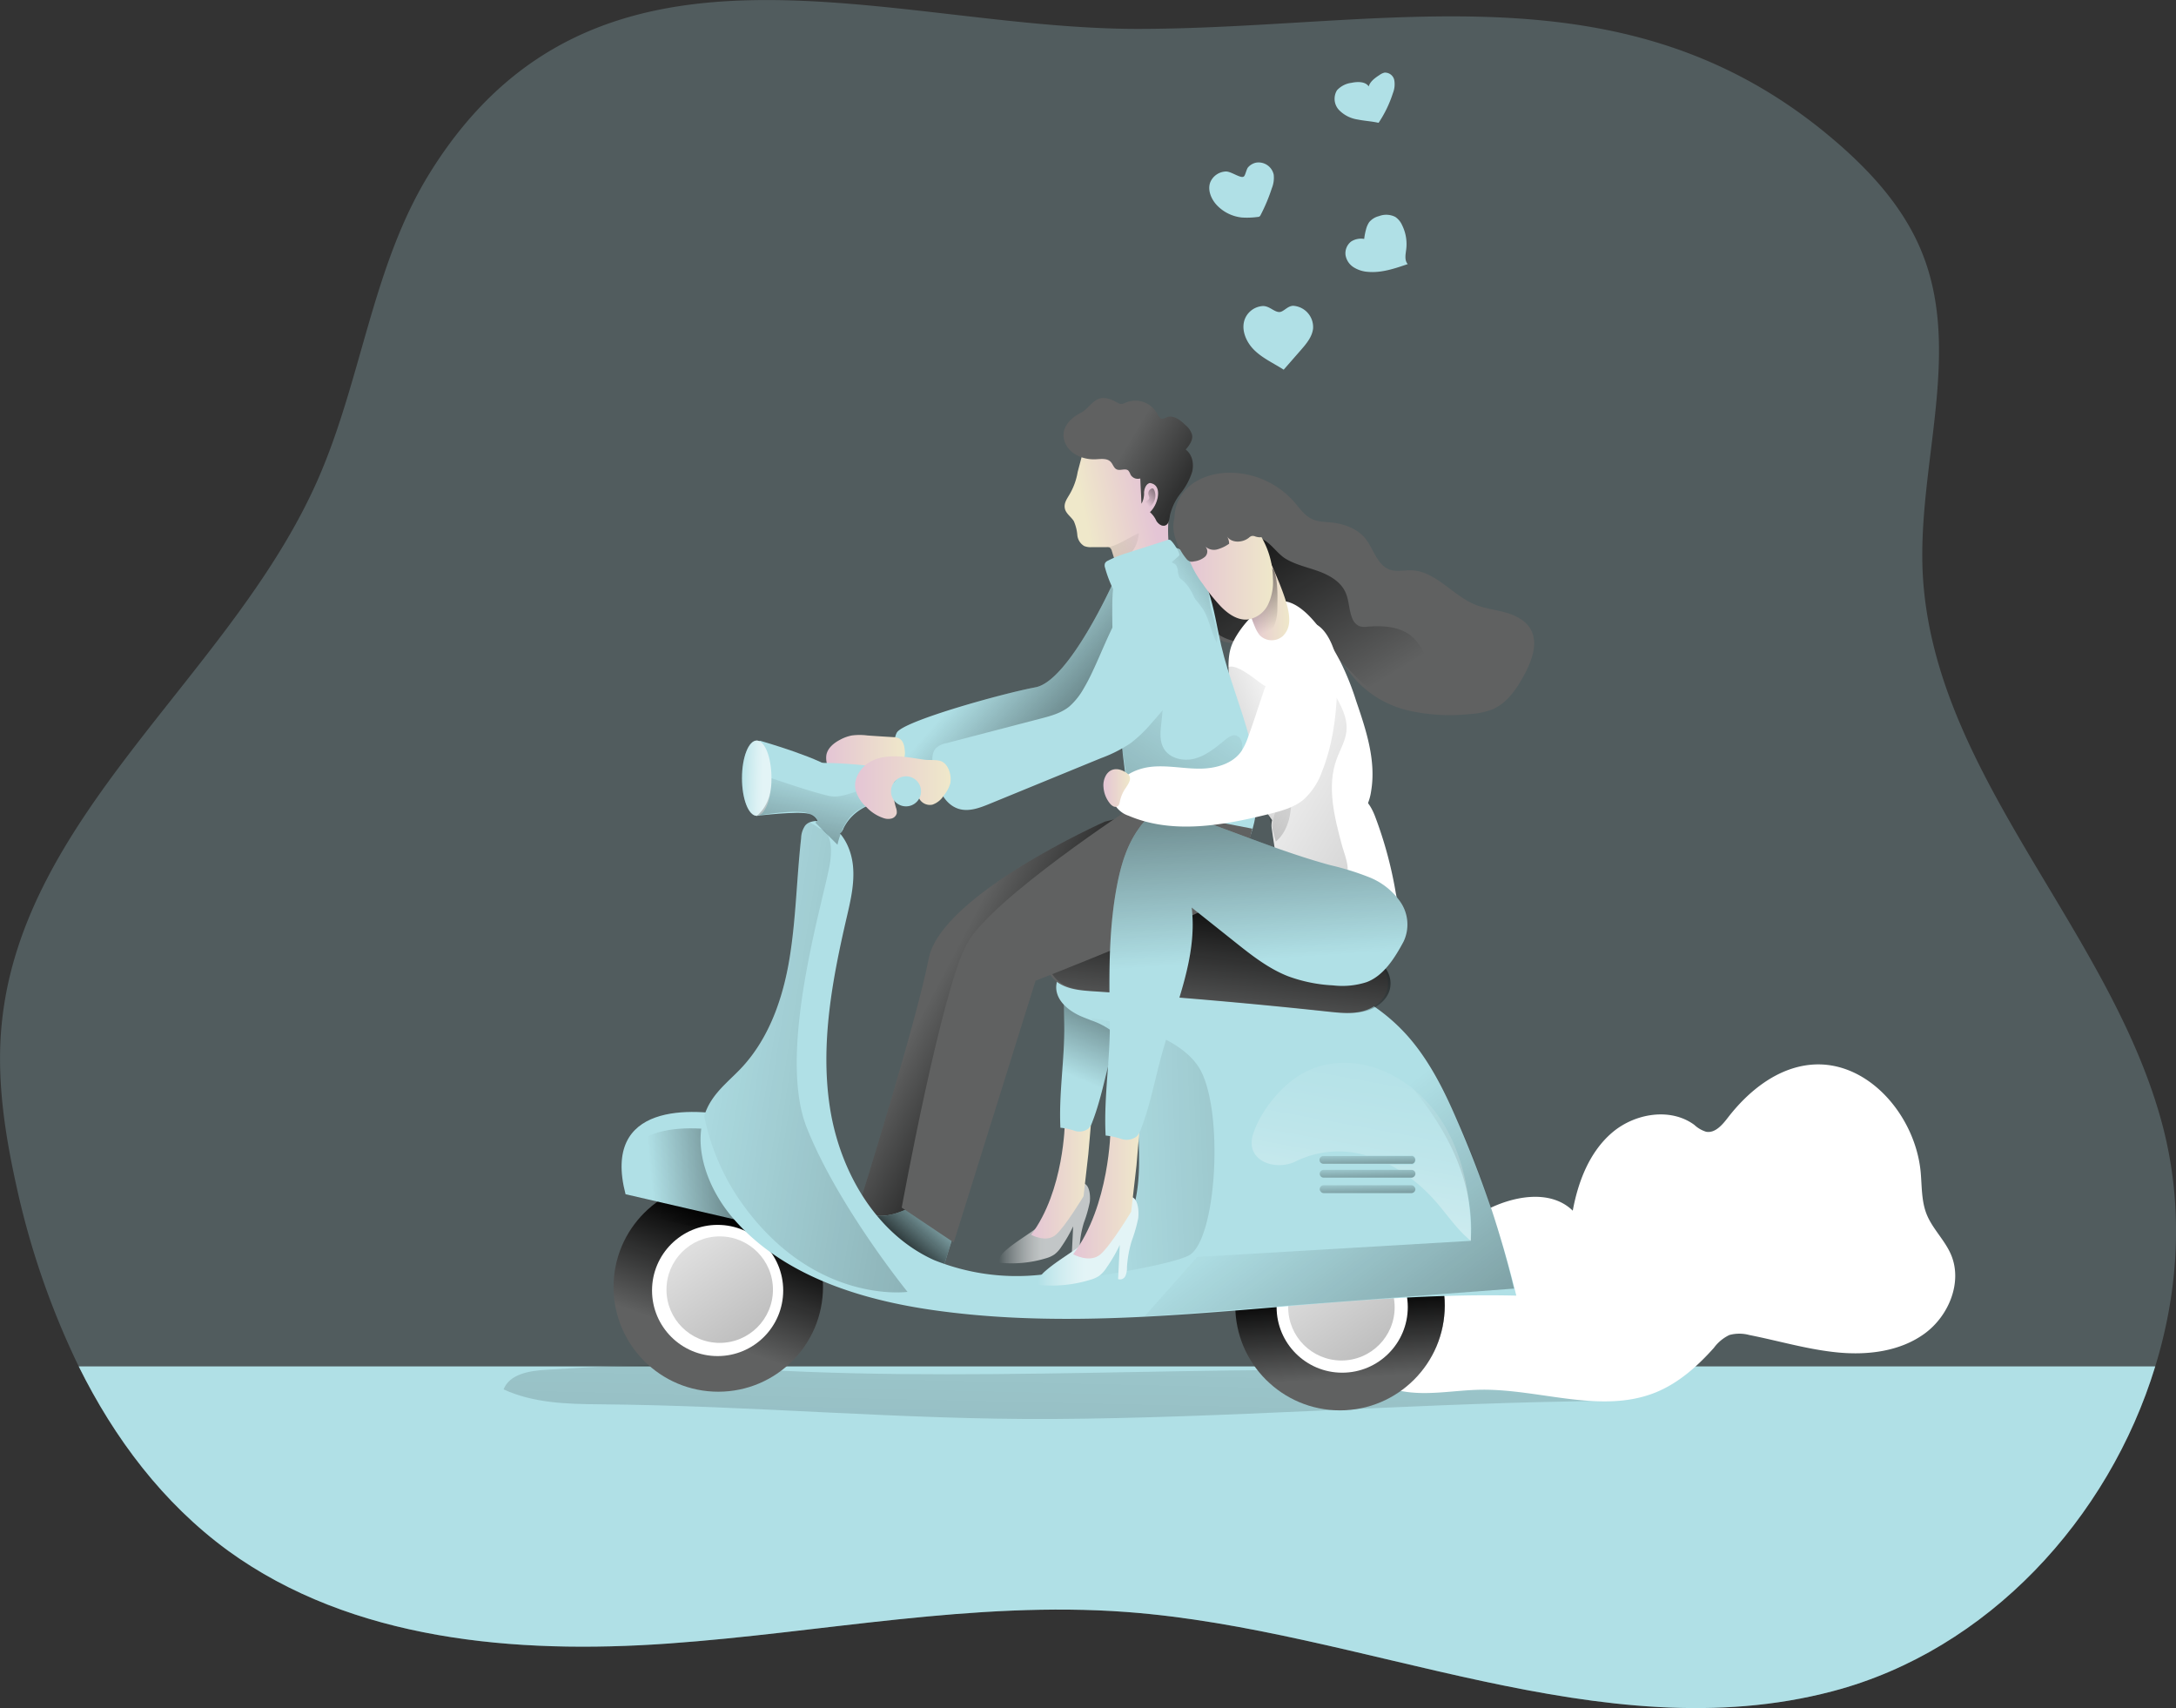 <svg id="Layer_1" data-name="Layer 1" xmlns="http://www.w3.org/2000/svg" xmlns:xlink="http://www.w3.org/1999/xlink" viewBox="0 0 562.03 441.11"><rect x="0" y="0" width="562.03" height="441.11" fill="#333333" stroke="none"/><defs><linearGradient id="linear-gradient" x1="260.59" y1="347.96" x2="284.09" y2="347.96" gradientUnits="userSpaceOnUse"><stop offset="0" stop-color="#fff" stop-opacity="0"/><stop offset="0.07" stop-color="#fff" stop-opacity="0.22"/><stop offset="0.16" stop-color="#fff" stop-opacity="0.45"/><stop offset="0.25" stop-color="#fff" stop-opacity="0.65"/><stop offset="0.33" stop-color="#fff" stop-opacity="0.8"/><stop offset="0.4" stop-color="#fff" stop-opacity="0.91"/><stop offset="0.46" stop-color="#fff" stop-opacity="0.98"/><stop offset="0.51" stop-color="#fff"/></linearGradient><linearGradient id="linear-gradient-2" x1="268.86" y1="335.71" x2="284.57" y2="335.71" gradientUnits="userSpaceOnUse"><stop offset="0" stop-color="#e4c5d5"/><stop offset="0.42" stop-color="#e9d3cf"/><stop offset="1" stop-color="#efe8ca"/></linearGradient><linearGradient id="linear-gradient-3" x1="292.87" y1="315.76" x2="313.03" y2="268.96" gradientUnits="userSpaceOnUse"><stop offset="0" stop-color="#010101" stop-opacity="0"/><stop offset="0.95" stop-color="#010101"/></linearGradient><linearGradient id="linear-gradient-4" x1="283.43" y1="307.61" x2="268.34" y2="983.77" xlink:href="#linear-gradient-3"/><linearGradient id="linear-gradient-5" x1="180.96" y1="344.94" x2="192.01" y2="314.39" xlink:href="#linear-gradient-3"/><linearGradient id="linear-gradient-6" x1="171.14" y1="341.49" x2="225.09" y2="336.29" xlink:href="#linear-gradient-3"/><linearGradient id="linear-gradient-7" x1="162.31" y1="299.95" x2="293.96" y2="484.74" xlink:href="#linear-gradient-3"/><linearGradient id="linear-gradient-8" x1="347.28" y1="356.04" x2="345.81" y2="332.64" xlink:href="#linear-gradient-3"/><linearGradient id="linear-gradient-9" x1="322.89" y1="304.5" x2="454.54" y2="489.29" xlink:href="#linear-gradient-3"/><linearGradient id="linear-gradient-10" x1="243.78" y1="287.99" x2="280.83" y2="307.5" xlink:href="#linear-gradient-3"/><linearGradient id="linear-gradient-11" x1="242.94" y1="339.14" x2="228.8" y2="355.23" xlink:href="#linear-gradient-3"/><linearGradient id="linear-gradient-12" x1="258.33" y1="202.86" x2="307.42" y2="246.09" xlink:href="#linear-gradient-3"/><linearGradient id="linear-gradient-13" x1="215.94" y1="228.59" x2="236.3" y2="228.59" xlink:href="#linear-gradient-2"/><linearGradient id="linear-gradient-14" x1="332.99" y1="337.07" x2="465.62" y2="513.57" xlink:href="#linear-gradient-3"/><linearGradient id="linear-gradient-15" x1="280.52" y1="329.39" x2="649.62" y2="315.74" xlink:href="#linear-gradient-3"/><linearGradient id="linear-gradient-16" x1="315.83" y1="297.39" x2="320.11" y2="259.91" xlink:href="#linear-gradient-3"/><linearGradient id="linear-gradient-17" x1="352.33" y1="212.34" x2="317.47" y2="155.54" xlink:href="#linear-gradient-3"/><linearGradient id="linear-gradient-18" x1="318.94" y1="220.3" x2="585.65" y2="378.61" xlink:href="#linear-gradient-3"/><linearGradient id="linear-gradient-19" x1="341.38" y1="220.23" x2="217.78" y2="273.87" xlink:href="#linear-gradient-3"/><linearGradient id="linear-gradient-20" x1="307.29" y1="187.48" x2="360.76" y2="153.19" xlink:href="#linear-gradient-3"/><linearGradient id="linear-gradient-21" x1="313.79" y1="207.7" x2="212.05" y2="369.9" xlink:href="#linear-gradient-3"/><linearGradient id="linear-gradient-22" x1="299.23" y1="160" x2="282.24" y2="163.56" xlink:href="#linear-gradient-2"/><linearGradient id="linear-gradient-23" x1="298.79" y1="162.76" x2="202.73" y2="318.83" xlink:href="#linear-gradient-3"/><linearGradient id="linear-gradient-24" x1="293.44" y1="147.31" x2="324.97" y2="166.33" xlink:href="#linear-gradient-3"/><linearGradient id="linear-gradient-25" x1="324.26" y1="187.08" x2="335.53" y2="187.08" xlink:href="#linear-gradient-2"/><linearGradient id="linear-gradient-26" x1="332.27" y1="194.3" x2="319.45" y2="163.42" xlink:href="#linear-gradient-3"/><linearGradient id="linear-gradient-27" x1="309.08" y1="178.67" x2="331.35" y2="178.67" xlink:href="#linear-gradient-2"/><linearGradient id="linear-gradient-28" x1="270.55" y1="352.67" x2="296.59" y2="352.67" xlink:href="#linear-gradient"/><linearGradient id="linear-gradient-29" x1="279.71" y1="339.09" x2="297.12" y2="339.09" xlink:href="#linear-gradient-2"/><linearGradient id="linear-gradient-30" x1="325.89" y1="280.16" x2="318.58" y2="170.45" xlink:href="#linear-gradient-3"/><linearGradient id="linear-gradient-31" x1="191.1" y1="200.84" x2="203.85" y2="201.18" xlink:href="#linear-gradient"/><linearGradient id="linear-gradient-32" x1="217.09" y1="232.26" x2="202.71" y2="295.65" xlink:href="#linear-gradient-3"/><linearGradient id="linear-gradient-33" x1="223.39" y1="235.53" x2="248.03" y2="235.53" xlink:href="#linear-gradient-2"/><linearGradient id="linear-gradient-34" x1="177.34" y1="298.21" x2="536.85" y2="355.42" xlink:href="#linear-gradient-3"/><linearGradient id="linear-gradient-35" x1="368.48" y1="261.09" x2="331.91" y2="461" gradientUnits="userSpaceOnUse"><stop offset="0" stop-color="#fff" stop-opacity="0"/><stop offset="0.11" stop-color="#fff" stop-opacity="0.01"/><stop offset="0.18" stop-color="#fff" stop-opacity="0.04"/><stop offset="0.24" stop-color="#fff" stop-opacity="0.1"/><stop offset="0.29" stop-color="#fff" stop-opacity="0.18"/><stop offset="0.34" stop-color="#fff" stop-opacity="0.28"/><stop offset="0.38" stop-color="#fff" stop-opacity="0.41"/><stop offset="0.43" stop-color="#fff" stop-opacity="0.56"/><stop offset="0.46" stop-color="#fff" stop-opacity="0.74"/><stop offset="0.5" stop-color="#fff" stop-opacity="0.93"/><stop offset="0.51" stop-color="#fff"/></linearGradient><linearGradient id="linear-gradient-36" x1="355.64" y1="328.99" x2="355.93" y2="342.37" xlink:href="#linear-gradient-3"/><linearGradient id="linear-gradient-37" x1="355.7" y1="332.6" x2="355.99" y2="345.98" xlink:href="#linear-gradient-3"/><linearGradient id="linear-gradient-38" x1="353.16" y1="304.45" x2="353.45" y2="317.75" xlink:href="#linear-gradient-3"/><linearGradient id="linear-gradient-39" x1="287.53" y1="235.62" x2="294.4" y2="235.62" xlink:href="#linear-gradient-2"/><linearGradient id="linear-gradient-40" x1="298.29" y1="161.88" x2="306.07" y2="155.02" xlink:href="#linear-gradient-3"/></defs><title>love 2</title><path d="M559.2,385c-12,39.34-43.26,73.35-83.3,83.88C416.23,484.63,355.07,453,293.52,448.43c-39.48-2.94-78.83,5.34-118.34,8.14s-81.77-.76-113.78-24C44.64,420.31,32.1,403.65,22.86,385A208.83,208.83,0,0,1,6.68,338c-3-13.61-5.09-27.61-3.7-41.5,5.4-54.44,59.46-90.29,81.56-140.33C96,130.22,98.67,100.6,113.67,76.6c43.12-69.16,118.31-36.95,182.8-37S422.91,22.05,477.05,69c9.14,7.9,17.42,17.18,21.92,28.4,10.32,25.63-1,54.52.14,82.09,2.29,52.22,48.21,92.23,61.82,142.69C566.51,342.87,565.47,364.65,559.2,385Z" transform="translate(-2.53 -32.14)" fill="#b0e0e6" opacity="0.24" style="isolation:isolate"/><path d="M284,342.6a34.25,34.25,0,0,1-1.52,5.29,26,26,0,0,0-1.1,6.25,4.49,4.49,0,0,1-.38,2,1.38,1.38,0,0,1-1.68.7l.39-8a37.54,37.54,0,0,1-3.08,5.32,7.57,7.57,0,0,1-1.71,1.9,7.27,7.27,0,0,1-2.15,1,30.42,30.42,0,0,1-12.18,1.15c-.16-1.28.82-2.4,1.8-3.24,3.87-3.35,8.8-5.52,12-9.54,1.17-1.48,2.06-3.17,3.23-4.65.93-1.18,3-3.39,4.71-3.06S284.21,341.21,284,342.6Z" transform="translate(-2.53 -32.14)" opacity="0.65" fill="url(#linear-gradient)"/><path d="M277.57,321.93s-.16,17.73-8.71,29.08c0,0,3.89,2.18,6.38,0s7.15-9.95,7.15-9.95l1.24-10.89.94-10.73Z" transform="translate(-2.53 -32.14)" fill="url(#linear-gradient-2)"/><path d="M345.89,278.11a9.28,9.28,0,0,0-.65-9.08,16,16,0,0,0-7.32-5.88,65.1,65.1,0,0,0-9.09-2.83c-11.36-3.09-22.22-7.75-33.36-11.54-2.05-.7-4.24-1.37-6.34-.85a9.2,9.2,0,0,0-4.82,3.69c-2.87,3.86-4.28,8.61-5.19,13.33-2,10.38-1.86,21.05-1.7,31.62.14,9-1.45,17.79-1,26.8a15.63,15.63,0,0,1,3.67.79,3.9,3.9,0,0,0,3.57-.58,4.61,4.61,0,0,0,1-1.69c2.19-5.63,3.27-11.62,4.88-17.44,3.13-11.31,8.38-22.58,7-34.24l10,8c3.88,3.09,7.85,6.24,12.48,8.05a34.91,34.91,0,0,0,10.47,2.13,18.55,18.55,0,0,0,7.78-.74C341.24,286.13,343.87,281.88,345.89,278.11Z" transform="translate(-2.53 -32.14)" fill="#b0e0e6"/><path d="M345.89,278.11a9.28,9.28,0,0,0-.65-9.08,16,16,0,0,0-7.32-5.88,65.1,65.1,0,0,0-9.09-2.83c-11.36-3.09-22.22-7.75-33.36-11.54-2.05-.7-4.24-1.37-6.34-.85a9.2,9.2,0,0,0-4.82,3.69c-2.87,3.86-4.28,8.61-5.19,13.33-2,10.38-1.86,21.05-1.7,31.62.14,9-1.45,17.79-1,26.8a15.63,15.63,0,0,1,3.67.79,3.9,3.9,0,0,0,3.57-.58,4.61,4.61,0,0,0,1-1.69c2.19-5.63,3.27-11.62,4.88-17.44,3.13-11.31,8.38-22.58,7-34.24l10,8c3.88,3.09,7.85,6.24,12.48,8.05a34.91,34.91,0,0,0,10.47,2.13,18.55,18.55,0,0,0,7.78-.74C341.24,286.13,343.87,281.88,345.89,278.11Z" transform="translate(-2.53 -32.14)" fill="url(#linear-gradient-3)"/><path d="M559.2,385c-12,39.34-43.26,73.35-83.3,83.88C416.23,484.63,355.07,453,293.52,448.43c-39.48-2.94-78.83,5.34-118.34,8.14s-81.77-.76-113.78-24C44.64,420.31,32.1,403.65,22.86,385Z" transform="translate(-2.53 -32.14)" fill="#b0e0e6"/><path d="M143.44,385.89c-4.22.25-9.32,1.11-10.84,5.05,7.62,3.51,16.28,3.79,24.66,3.85,39.46.31,77.65,4,117.1,3.8,44.27-.26,89.75-3.77,134-4.54,7.57-.13,15.39-.45,22.2-3.76q-25.21-2.69-50.56-3.7c-64.21-2.58-128.62,3.3-192.76-1.51C172.54,384,158.17,385,143.44,385.89Z" transform="translate(-2.53 -32.14)" fill="url(#linear-gradient-4)"/><path d="M368.21,360a55.53,55.53,0,0,1,17.72-15.14c7.18-3.87,17-5.74,22.82-.07,1.39-7.55,4.33-15.17,10.17-20.16s15.06-6.54,21.23-2a7.83,7.83,0,0,0,3.05,1.78c2.31.42,4.16-1.76,5.59-3.61,5.34-6.93,12.78-12.91,21.49-13.7,14.64-1.33,27,13.15,28.34,27.79.32,3.61.18,7.36,1.5,10.74,1.49,3.78,4.67,6.69,6.29,10.42,3.1,7.14-.52,15.94-6.82,20.51s-14.58,5.59-22.33,4.85-15.26-3-22.91-4.51a9.78,9.78,0,0,0-5.15,0,10.67,10.67,0,0,0-4,3.32c-4.22,4.72-9.07,9.06-14.93,11.46-14.14,5.78-30.07-.9-45.35-.65-6.79.11-13.65,1.61-20.33.36-6.35-1.19-15-6.91-11.4-13.78,1.37-2.61,6-5.28,8-7.74C363.7,366.78,365.75,363.25,368.21,360Z" transform="translate(-2.53 -32.14)" fill="#fff"/><circle cx="185.52" cy="332.35" r="27.05" fill="#606161"/><circle cx="185.52" cy="332.35" r="27.05" fill="url(#linear-gradient-5)"/><path d="M164.1,340.54l44.8,10.34s-4.82-27.91-16.19-30.33S157.9,316.76,164.1,340.54Z" transform="translate(-2.53 -32.14)" fill="#b0e0e6"/><path d="M163.62,344.77l44.79,10.33s-4.82-27.91-16.19-30.32S157.41,321,163.62,344.77Z" transform="translate(-2.53 -32.14)" fill="url(#linear-gradient-6)"/><circle cx="185.35" cy="333.26" r="16.94" fill="#fff"/><circle cx="185.89" cy="333.04" r="13.75" fill="url(#linear-gradient-7)"/><circle cx="346.1" cy="337.17" r="27.05" fill="#606161"/><circle cx="346.1" cy="337.17" r="27.05" fill="url(#linear-gradient-8)"/><circle cx="346.67" cy="337.55" r="16.94" fill="#fff"/><circle cx="346.47" cy="337.59" r="13.75" fill="url(#linear-gradient-9)"/><path d="M287.89,244.32s-42.27,18.83-45.49,35.37-17.46,62-17.46,62l11.49,14,25.27-73.28L294,242.82Z" transform="translate(-2.53 -32.14)" fill="#606161"/><path d="M287.89,244.32s-42.27,18.83-45.49,35.37-17.46,62-17.46,62l11.49,14,25.27-73.28L294,242.82Z" transform="translate(-2.53 -32.14)" fill="url(#linear-gradient-10)"/><path d="M228.71,346.12c-3.28-.17-6.53-.86-9.82-.82a8.22,8.22,0,0,0-4.84,1.26,3.73,3.73,0,0,0-1.41,4.45,5.06,5.06,0,0,0,1.53,1.66,29.21,29.21,0,0,0,15.33,6.09c2.38.21,4.78.13,7.16.41a24.1,24.1,0,0,1,8.73,2.8l3.72-11.88a2.63,2.63,0,0,0-1.31-3.92c-2.67-1.56-6.45-3.75-9.61-2.39C234.87,345.21,232.55,346.32,228.71,346.12Z" transform="translate(-2.53 -32.14)" fill="#b0e0e6"/><path d="M228.71,346.12c-3.28-.17-6.53-.86-9.82-.82a8.22,8.22,0,0,0-4.84,1.26,3.73,3.73,0,0,0-1.41,4.45,5.06,5.06,0,0,0,1.53,1.66,29.21,29.21,0,0,0,15.33,6.09c2.38.21,4.78.13,7.16.41a24.1,24.1,0,0,1,8.73,2.8l3.72-11.88a2.63,2.63,0,0,0-1.31-3.92c-2.67-1.56-6.45-3.75-9.61-2.39C234.87,345.21,232.55,346.32,228.71,346.12Z" transform="translate(-2.53 -32.14)" fill="url(#linear-gradient-11)"/><path d="M290.18,182.29S278.7,208,270,209.63s-34.23,8.73-35.84,11.71.46,9.42.46,9.42,16.31,3.68,30.78-2.53a108.81,108.81,0,0,0,25.73-16.08l3.22-26.41Z" transform="translate(-2.53 -32.14)" fill="#b0e0e6"/><path d="M290.18,182.29S278.7,208,270,209.63s-34.23,8.73-35.84,11.71.46,9.42.46,9.42,16.31,3.68,30.78-2.53a108.81,108.81,0,0,0,25.73-16.08l3.22-26.41Z" transform="translate(-2.53 -32.14)" fill="url(#linear-gradient-12)"/><path d="M226.55,222.07a15.43,15.43,0,0,0-4,0,10.44,10.44,0,0,0-3.05,1.11c-1.59.83-3.13,2.08-3.51,3.83a5.54,5.54,0,0,0,.35,3,7.69,7.69,0,0,0,5.69,5.09,2.38,2.38,0,0,0,2.54-.9,7.19,7.19,0,0,0,.33-1.23,3.57,3.57,0,0,1,2.85-2.24,20.92,20.92,0,0,1,3.8-.12,5.28,5.28,0,0,0,3.55-1.12,4.16,4.16,0,0,0,1.14-3.33c-.14-2-.65-3.47-2.66-3.64C231.27,222.39,228.91,222.24,226.55,222.07Z" transform="translate(-2.53 -32.14)" fill="url(#linear-gradient-13)"/><path d="M394.17,366.73c-50.12-1.21-100.44,10.77-150.11,3.81-19.53-2.73-39.82-9.11-52.54-24.21-6-7.17-9.94-17.42-7.1-26a15.76,15.76,0,0,1,1.84-3.95c2.08-3.26,5.2-5.71,7.83-8.52,7.1-7.62,10.67-17.91,12.36-28.19s1.84-20.75,3-31.07a6,6,0,0,1,1.07-3.29,3.12,3.12,0,0,1,1.11-.8,5.51,5.51,0,0,1,4.64.32c4,2,6.16,6.54,6.58,11s-.62,8.87-1.63,13.23c-3.74,16.11-6.86,32.77-4.33,49.12s11.78,32.52,26.84,39.34a57,57,0,0,0,27.4,3.84c8.59-1,16.9-4.22,21.44-11.29,3.84-5.95,4.29-13.43,4.15-20.5A167,167,0,0,0,295.43,312c-.63-4.92-1.73-10.29-5.58-13.48a19.7,19.7,0,0,0-5.47-2.87c-1-.42-2.11-.8-3.12-1.28-2.91-1.39-5.75-3.78-5.92-7-.14-3,2.22-5.68,5-6.83s5.89-1.1,8.9-1c25.77.49,58-1,76.82,20.09,5.54,6.24,9.32,13.82,12.64,21.44A273.81,273.81,0,0,1,394.17,366.73Z" transform="translate(-2.53 -32.14)" fill="#b0e0e6"/><path d="M345.4,293.38s39.45,25.19,37,59.2l-70.65,4.16L298.13,372.1l95.45-7.19s-15.24-66.8-40.11-74.36Z" transform="translate(-2.53 -32.14)" fill="url(#linear-gradient-14)"/><path d="M309.35,356.48c-7.55,3.43-38.79,7.45-38.79,7.45l.52-2.57c8.59-1,16.9-4.22,21.44-11.29,3.84-5.95,4.29-13.43,4.15-20.5A167,167,0,0,0,295.43,312c-.63-4.92-1.73-10.29-5.58-13.48a19.7,19.7,0,0,0-5.47-2.87l.1-.55s20.71,2.18,27.54,12.43S316.9,353.09,309.35,356.48Z" transform="translate(-2.53 -32.14)" fill="url(#linear-gradient-15)"/><path d="M282.35,274.48c-3.63.09-8,.76-9.4,4.13-1.11,2.79.71,6.05,3.3,7.58s5.7,1.75,8.7,1.95q30.27,2,60.45,5.24c3,.32,6,.65,8.91-.06s5.69-2.68,6.51-5.55a6.55,6.55,0,0,0-2.4-6.9c-2.66-1.92-4.45-.53-7.17-.3-2.88.23-6-.85-8.84-1.37-6.64-1.21-16.76-14.52-23.47-15.27C305.66,262.43,295.71,274.16,282.35,274.48Z" transform="translate(-2.53 -32.14)" fill="#606161"/><path d="M283,274.48c-3.63.09-8,.76-9.4,4.13-1.11,2.79.71,6.05,3.3,7.58s5.7,1.75,8.7,1.95q30.27,2,60.45,5.24c3,.32,6,.65,8.91-.06s5.69-2.68,6.51-5.55a6.55,6.55,0,0,0-2.4-6.9c-2.66-1.92-4.45-.53-7.17-.3-2.88.23-6-.85-8.84-1.37-6.64-1.21-9-12.56-15.67-13.31C314.06,264.39,296.32,274.16,283,274.48Z" transform="translate(-2.53 -32.14)" fill="url(#linear-gradient-16)"/><path d="M296.51,346.73a39.1,39.1,0,0,1-1.68,5.86,29.05,29.05,0,0,0-1.23,6.92,4.81,4.81,0,0,1-.41,2.17,1.53,1.53,0,0,1-1.87.78l.44-8.85a40.68,40.68,0,0,1-3.42,5.89,8.3,8.3,0,0,1-1.89,2.11,8.13,8.13,0,0,1-2.39,1.05,33.83,33.83,0,0,1-13.49,1.28c-.18-1.42.91-2.66,2-3.6,4.29-3.71,9.76-6.11,13.28-10.56,1.29-1.64,2.28-3.51,3.58-5.16,1-1.3,3.29-3.75,5.22-3.39S296.72,345.18,296.51,346.73Z" transform="translate(-2.53 -32.14)" fill="#b0e0e6"/><path d="M306.81,169.63c-1.86-3.59-.72-8.26,2.1-11.16s7-4.19,11-4.25a22.26,22.26,0,0,1,16.87,7.52c1.43,1.64,2.7,3.55,4.67,4.46,1.58.74,3.4.71,5.14.9,3.26.35,6.58,1.6,8.63,4.16s3,6.83,6.3,8c1.74.6,3.65.11,5.49.16,6.35.18,10.68,6.5,16.57,8.88,2.47,1,5.18,1.28,7.75,2s5.19,2,6.52,4.29c2,3.49.43,7.9-1.43,11.46-2,3.75-4.45,7.55-8.33,9.24a18.85,18.85,0,0,1-5.92,1.25,47.92,47.92,0,0,1-15.94-.93,26.58,26.58,0,0,1-13.63-8c-1.48-1.71-2.69-3.64-4.23-5.28a9.17,9.17,0,0,0-5.79-3.19c-3-.21-5.78,1.76-8.79,1.89-3.53.14-6.69-2.25-10.2-2.68-1.55-.19-3.15,0-4.65-.45-2.65-.8-4.33-3.46-5.07-6.13-1.35-4.79.11-9.59-.65-14.35C312.67,173.85,308.5,172.64,306.81,169.63Z" transform="translate(-2.53 -32.14)" fill="#606161"/><path d="M334.54,176.4c2.59,1.58,5.64,2.21,8.49,3.24s5.75,2.67,7,5.43c1,2.13.86,4.62,1.78,6.76a3.49,3.49,0,0,0,1.79,2,4.54,4.54,0,0,0,2.11.15c3.87-.29,8.09-.13,11.15,2.26,5,3.91,5.13,12.38,10.74,15.36.16.77-.84,1.2-1.62,1.32-6.37,1-13.33,1.15-18.78-2.31a31.8,31.8,0,0,1-5.41-4.71L345,199a10.35,10.35,0,0,0-2.49-2,8.57,8.57,0,0,0-4-.74,24.56,24.56,0,0,0-5.66.69c-1.5.36-3,.87-4.49,1.11a18.48,18.48,0,0,1-6-.19,12.07,12.07,0,0,1-5.47-2.12c-2.17-1.73-3.18-4.52-3.77-7.23a34.49,34.49,0,0,1-.74-8.17,5.9,5.9,0,0,1,.72-3.11,6.48,6.48,0,0,1,2.26-1.88c3.31-2,7.44-4.64,11.48-4.43C330,171,332,174.86,334.54,176.4Z" transform="translate(-2.53 -32.14)" fill="url(#linear-gradient-17)"/><path d="M348.73,203a69.41,69.41,0,0,1,4.08,10.17c2.58,7.52,5.2,15.44,3.86,23.29a13.59,13.59,0,0,1-2,5.43c-3.15,4.64-9.5,5.58-15.1,5.88a11.17,11.17,0,0,1-4.16-.3c-2.07-.69-3.57-2.47-4.82-4.26-7.28-10.43-9.8-23.45-10.64-36.14-.2-3.06-.28-6.26,1-9,2.09-4.46,8.32-11.85,13.92-10.56C340.69,188.79,346.16,198.12,348.73,203Z" transform="translate(-2.53 -32.14)" fill="#fff"/><path d="M363.05,262.81a9.56,9.56,0,0,1,.12,3.9c-.6,2.32-2.8,2.92-4.7,3.17a66.14,66.14,0,0,1-19.7-.33,4.6,4.6,0,0,1-3.3-1.77,8,8,0,0,1-.93-2.56,188.16,188.16,0,0,1-3.5-19,5.29,5.29,0,0,1,0-2.06,2.93,2.93,0,0,1,1.5-1.69A37,37,0,0,1,348.15,237c4.36-.49,7.35.36,9.5,5.86A104.5,104.5,0,0,1,363.05,262.81Z" transform="translate(-2.53 -32.14)" fill="#fff"/><path d="M346.92,210.91c1.84,3.11,3.76,6.51,3.37,10.1-.27,2.52-1.65,4.76-2.52,7.14-2.62,7.16-.56,15.08,1.41,22.45.44,1.62,2.25,6.07,1,7.16-1.05.89-4.15-1.79-5.36-2.43s-4.08,2.76-5.37,2.27c-5.57-2.14-7.88-2.33-8.24-10.44-.18-4,1-6.75,3-10,2.36-3.7,4.85-6.76,6.74-10.81C342,224.17,348.12,212.93,346.92,210.91Z" transform="translate(-2.53 -32.14)" fill="url(#linear-gradient-18)"/><path d="M330.88,208.41a2.29,2.29,0,0,1-1.5.87c-1,0-8.66-7.67-10.44-4-.25.49.88,1.26,1,1.79,3.79,14.18,8.33,28.22,12.11,42.4,2.68-2.2,3.75-5.85,3.94-9.31s-.37-6.93-.25-10.39c.18-5.07,1.77-10,2.51-15,.44-3,1.19-9.2-1-11.77C334.82,200.1,332.63,206.61,330.88,208.41Z" transform="translate(-2.53 -32.14)" fill="url(#linear-gradient-19)"/><path d="M292.52,177.47c-2.39,2.92-2.66,7-2.7,10.77-.15,14.49,1.45,28.93,3.3,43.3.86,6.73,1.87,13.7,5.58,19.38s10.92,9.66,17.35,7.49c4.74-1.61,8-6.15,9.59-10.9,2.7-7.92,1.74-16.65-.4-24.75s-5.4-15.87-7.31-24c-1.11-4.74-1.77-9.6-3.37-14.2-1.37-3.93-4.09-9.75-8.42-11C302,172.25,295.23,174.18,292.52,177.47Z" transform="translate(-2.53 -32.14)" fill="#b0e0e6"/><path d="M304.68,176.77c.21.64,1.07.76,1.54,1.24a3.11,3.11,0,0,1,.53,1.81,10,10,0,0,0,2.74,5.16,34.9,34.9,0,0,1,3.8,4.54c1.61,2.64,2,5.86,3.51,8.57.51-2.83-.76-5.64-1.41-8.44-.62-2.64-.69-5.39-1.34-8s-2.07-5.27-4.5-6.46c-1.06-.53-2.1-.93-3.12-1.53a4,4,0,0,0-2.13-.65c-.62,0-1,.13-.9.77.05.45.69.91.91,1.3C304.65,175.66,304.49,176.16,304.68,176.77Z" transform="translate(-2.53 -32.14)" fill="url(#linear-gradient-20)"/><path d="M295.85,216.18a135.35,135.35,0,0,0,3.81-21.51c2.73,1.84,3.27,5.58,3.4,8.86a100.29,100.29,0,0,1-.55,15.11c-.26,2.28-.56,4.75.58,6.74,1.52,2.68,5.18,3.46,8.14,2.63s5.4-2.89,7.78-4.84c.79-.65,1.75-1.34,2.75-1.1,1.38.32,1.77,2.12,1.62,3.53-.55,5.28-4.66,9.66-9.43,12s-10.18,2.93-15.46,3.42a4.37,4.37,0,0,1-2.73-.33c-1.07-.66-1.36-2.06-1.55-3.3l-1.58-10.23c-.14-.9-1.35-2.82-1.2-3.53.2-1,1.33-1.06,1.82-1.9A20.9,20.9,0,0,0,295.85,216.18Z" transform="translate(-2.53 -32.14)" fill="url(#linear-gradient-21)"/><path d="M305.61,154.29c-.55,5.85-1.73,11.67-1.28,17.49.14,1.45.34,3-.38,4.26-.83,1.42-2.57,2-4.19,2.35a39.57,39.57,0,0,1-7.55.94,1.55,1.55,0,0,1-.8-.14,1.69,1.69,0,0,1-.42-.73c-.17-.55-.34-1.11-.52-1.66-.27-.76-.52-1.56-.76-2.36a1.55,1.55,0,0,0-.55-.9,1.07,1.07,0,0,0-.42-.1,1.89,1.89,0,0,0-.41,0c-1.28,0-2.53,0-3.81,0a4.51,4.51,0,0,1-1.94-.28,3.68,3.68,0,0,1-1.8-2.94,11.14,11.14,0,0,0-.9-3.5c-.7-1.14-2.05-1.94-2.32-3.29s.52-2.42,1.17-3.53a16.91,16.91,0,0,0,2.15-5.89l1.11-4.19c1.11-2,3.19-3.33,5.16-4.54s4.16-2.49,6.48-2.46a10.58,10.58,0,0,1,4.57,1.29,17,17,0,0,1,5.68,4,7,7,0,0,1,1.69,3.09A9.1,9.1,0,0,1,305.61,154.29Z" transform="translate(-2.53 -32.14)" fill="url(#linear-gradient-22)"/><path d="M291.31,176.73c-.23,0-.45.21-.73.14,0,0-.07,0-.11-.07-.27-.76-.52-1.56-.76-2.36a1.55,1.55,0,0,0-.55-.9,1.07,1.07,0,0,0-.42-.1c2.57-.46,5.13-2.34,7.93-3.63C296.67,169.81,296.49,175.73,291.31,176.73Z" transform="translate(-2.53 -32.14)" fill="url(#linear-gradient-23)"/><path d="M277.81,146.88c1.37,2.71,4.65,4,7.69,3.87,1.37-.07,3-.33,3.92.68.57.6.77,1.57,1.52,1.92.95.44,2.29-.4,3.05.34a3.73,3.73,0,0,1,.54,1,2.15,2.15,0,0,0,2.52,1l.31,6.52a5.55,5.55,0,0,0,.65-2.93c.09-1,.52-2.18,1.5-2.41,3.47.36,2.16,5.63.05,7.52a6.71,6.71,0,0,1,1.66,2.27c.51.8,1.47,1.52,2.34,1.14s1-1.59,1.15-2.56a14.44,14.44,0,0,1,2.74-5.67,17.39,17.39,0,0,0,3-5.58c.5-2.06.05-4.51-1.67-5.75.92-1.09,1.89-2.37,1.66-3.77a5,5,0,0,0-1.69-2.53c-1.36-1.33-3.23-2.77-5-2a2.68,2.68,0,0,1-.93.34c-.75,0-1.17-.82-1.52-1.48a6.38,6.38,0,0,0-7.88-2.74,2.84,2.84,0,0,1-1.37.39,2.42,2.42,0,0,1-1-.37c-1.64-.93-3.61-1.7-5.36-.64-1.5.91-2.36,2.46-4,3.3C278.72,140.25,276,143.17,277.81,146.88Z" transform="translate(-2.53 -32.14)" fill="#606161"/><path d="M277.81,146.88c1.37,2.71,4.65,4,7.69,3.87,1.37-.07,3-.33,3.92.68.57.6.77,1.57,1.52,1.92.95.44,2.29-.4,3.05.34a3.73,3.73,0,0,1,.54,1,2.15,2.15,0,0,0,2.52,1l.31,6.52a5.55,5.55,0,0,0,.65-2.93c.09-1,.52-2.18,1.5-2.41,3.54.48,2.16,5.63.05,7.52a6.71,6.71,0,0,1,1.66,2.27c.51.8,1.47,1.52,2.34,1.14s1-1.59,1.15-2.56a14.44,14.44,0,0,1,2.74-5.67,17.39,17.39,0,0,0,3-5.58c.5-2.06.05-4.51-1.67-5.75.92-1.09,1.89-2.37,1.66-3.77a5,5,0,0,0-1.69-2.53c-1.36-1.33-3.23-2.77-5-2a2.68,2.68,0,0,1-.93.34c-.75,0-1.17-.82-1.52-1.48a6.38,6.38,0,0,0-7.88-2.74,2.84,2.84,0,0,1-1.37.39,2.42,2.42,0,0,1-1-.37c-1.64-.93-3.61-1.7-5.36-.64-1.5.91-2.36,2.46-4,3.3C278.72,140.25,276,143.17,277.81,146.88Z" transform="translate(-2.53 -32.14)" fill="url(#linear-gradient-24)"/><path d="M295.39,240.26s-36.52,23.78-43.07,35.5S235.43,344,235.43,344l13.44,9L270,285.41s45-17.58,48.93-21.48S326,246.14,326,246.14Z" transform="translate(-2.53 -32.14)" fill="#606161"/><path d="M333.94,196.33a4.33,4.33,0,0,1-6.06-.17,1.7,1.7,0,0,1-.21-.28,9.71,9.71,0,0,1-1-1.83,58,58,0,0,1-2.28-6.69c0-.17-.07-.34-.11-.52-.62-4.67,4.92-12.85,6.48-9.28C335.81,188.89,336.81,193.35,333.94,196.33Z" transform="translate(-2.53 -32.14)" fill="url(#linear-gradient-25)"/><path d="M332.45,184.73c.07,1.59,0,3.22,0,4.82a11.67,11.67,0,0,1-.66,3.77,4.28,4.28,0,0,1-2.67,2.63,2.09,2.09,0,0,1-1.31,0s-.07,0-.11,0a9.71,9.71,0,0,1-1-1.83,58,58,0,0,1-2.28-6.69c0-.17-.07-.34-.11-.52a19.23,19.23,0,0,1,1-1.83c.69-1.14,1.45-2.25,2.25-3.36.66-.87,1.52-2.43,2.53-2.91C332.21,177.77,332.38,183.55,332.45,184.73Z" transform="translate(-2.53 -32.14)" fill="url(#linear-gradient-26)"/><path d="M310,177.44a24.85,24.85,0,0,0,3.24,5.57,48.51,48.51,0,0,0,4.59,5.72c1.83,1.88,4.21,3.59,6.83,3.41a6.93,6.93,0,0,0,5.38-3.86,13.58,13.58,0,0,0,1.27-6.73,21.76,21.76,0,0,0-2.43-9.73,12.47,12.47,0,0,0-4.53-5,14.26,14.26,0,0,0-6.9-1.65,11.4,11.4,0,0,0-4.11.52C308.4,167.5,308.45,173.18,310,177.44Z" transform="translate(-2.53 -32.14)" fill="url(#linear-gradient-27)"/><path d="M296.51,346.73a39.1,39.1,0,0,1-1.68,5.86,29.05,29.05,0,0,0-1.23,6.92,4.81,4.81,0,0,1-.41,2.17,1.53,1.53,0,0,1-1.87.78l.44-8.85a40.68,40.68,0,0,1-3.42,5.89,8.3,8.3,0,0,1-1.89,2.11,8.13,8.13,0,0,1-2.39,1.05,33.83,33.83,0,0,1-13.49,1.28c-.18-1.42.91-2.66,2-3.6,4.29-3.71,9.76-6.11,13.28-10.56,1.29-1.64,2.28-3.51,3.58-5.16,1-1.3,3.29-3.75,5.22-3.39S296.72,345.18,296.51,346.73Z" transform="translate(-2.53 -32.14)" opacity="0.65" fill="url(#linear-gradient-28)"/><path d="M289.36,323.83s-.17,19.64-9.65,32.22c0,0,4.31,2.41,7.07,0s7.92-11,7.92-11L296.08,333l1-11.89Z" transform="translate(-2.53 -32.14)" fill="url(#linear-gradient-29)"/><path d="M365.06,275.28a10.29,10.29,0,0,0-.72-10.06,17.76,17.76,0,0,0-8.11-6.51,70.48,70.48,0,0,0-10.08-3.14c-12.58-3.42-24.61-8.59-37-12.79-2.26-.77-4.69-1.52-7-.94a10.17,10.17,0,0,0-5.34,4.09c-3.17,4.28-4.74,9.54-5.75,14.77-2.23,11.5-2.06,23.32-1.88,35,.15,10-1.61,19.71-1.08,29.69a17.44,17.44,0,0,1,4.06.88,4.32,4.32,0,0,0,3.95-.64,5.09,5.09,0,0,0,1.09-1.87c2.43-6.24,3.62-12.88,5.4-19.33,3.48-12.53,9.29-25,7.72-37.93l11.07,8.82c4.31,3.44,8.7,6.92,13.83,8.93a39.2,39.2,0,0,0,11.61,2.36,20.54,20.54,0,0,0,8.62-.82C359.91,284.17,362.82,279.46,365.06,275.28Z" transform="translate(-2.53 -32.14)" fill="#b0e0e6"/><path d="M365.06,275.28a10.29,10.29,0,0,0-.72-10.06,17.76,17.76,0,0,0-8.11-6.51,70.48,70.48,0,0,0-10.08-3.14c-12.58-3.42-24.61-8.59-37-12.79-2.26-.77-4.69-1.52-7-.94a10.17,10.17,0,0,0-5.34,4.09c-3.17,4.28-4.74,9.54-5.75,14.77-2.23,11.5-2.06,23.32-1.88,35,.15,10-1.61,19.71-1.08,29.69a17.44,17.44,0,0,1,4.06.88,4.32,4.32,0,0,0,3.95-.64,5.09,5.09,0,0,0,1.09-1.87c2.43-6.24,3.62-12.88,5.4-19.33,3.48-12.53,9.29-25,7.72-37.93l11.07,8.82c4.31,3.44,8.7,6.92,13.83,8.93a39.2,39.2,0,0,0,11.61,2.36,20.54,20.54,0,0,0,8.62-.82C359.91,284.17,362.82,279.46,365.06,275.28Z" transform="translate(-2.53 -32.14)" fill="url(#linear-gradient-30)"/><path d="M198.88,223.44s17.14,4.91,19.38,7.92,2,15,2,15l-6.11-.26s.08-3-2.67-3.79-13.53.52-13.53.52S196.3,224.13,198.88,223.44Z" transform="translate(-2.53 -32.14)" fill="#b0e0e6"/><ellipse cx="195.45" cy="200.96" rx="3.81" ry="9.72" fill="#b0e0e6"/><ellipse cx="195.45" cy="200.96" rx="3.81" ry="9.72" opacity="0.65" fill="url(#linear-gradient-31)"/><path d="M324.94,222.34a16.37,16.37,0,0,1-1.77,3.79c-2.31,3.33-6.72,4.49-10.76,4.51s-8.08-.86-12.11-.52-8.32,2.26-9.8,6a4.92,4.92,0,0,0,0,3.91,6.59,6.59,0,0,0,3.53,2.77c11.36,4.86,24.4,2.52,36.39-.47,3.1-.77,6.29-1.64,8.76-3.66a17.83,17.83,0,0,0,4.86-7.42c3.25-8.2,3.93-17.2,3.95-26,0-6.6-5.7-18-12.21-9C330.6,203.35,328,214.14,324.94,222.34Z" transform="translate(-2.53 -32.14)" fill="#fff"/><path d="M214.6,229.15a109,109,0,0,1,13.56.92c9.19,1.15,2.29,9,2.29,9s-7.32.86-10.21,7.32S207.25,234.44,214.6,229.15Z" transform="translate(-2.53 -32.14)" fill="#b0e0e6"/><path d="M201.79,233.1s11.5,4,15.4,4.67,10.57-3.58,14-2.93.65,3.26.65,3.26-6.17,1.62-9.1,4.38-3.9,7.8-3.9,7.8l-5.69-5.68s1-.85-1.67-2.3-13.48.52-13.48.52S202,240,201.79,233.1Z" transform="translate(-2.53 -32.14)" fill="url(#linear-gradient-32)"/><path d="M282.49,209.83a17.78,17.78,0,0,1-3.77,4.76c-2.14,1.73-4.82,2.45-7.41,3.12l-24.39,6.36a5.12,5.12,0,0,0-2.68,1.3c-1.05,1.17-1,3-.73,4.61.66,4.62,2.52,9.84,6.73,11.07,2.63.76,5.39-.3,7.93-1.34l28.73-11.78a35.55,35.55,0,0,0,7.68-3.89,35.09,35.09,0,0,0,5.45-5.25c5-5.64,10-11.78,12.07-19.25,2.18-7.78-2.16-23.63-12.38-17.92C291.15,186.41,287.4,201.65,282.49,209.83Z" transform="translate(-2.53 -32.14)" fill="#b0e0e6"/><path d="M236.41,227.63c-3-.34-6.12-.3-8.78,1.06s-4.7,4.34-4.15,7.28a9,9,0,0,0,2.85,4.61,10.76,10.76,0,0,0,4.5,2.86,3.54,3.54,0,0,0,2,.07,1.86,1.86,0,0,0,1.32-1.35,3.34,3.34,0,0,0-.22-1.49,15.79,15.79,0,0,1-.63-5.6,2.13,2.13,0,0,1,.23-.93,1.8,1.8,0,0,1,.9-.65,3.6,3.6,0,0,1,4.09.77c1,1.2.73,3,1.55,4.31a3.14,3.14,0,0,0,3.32,1.36,5.67,5.67,0,0,0,2.9-2.34,9.12,9.12,0,0,0,1.64-3c.5-1.89-.31-5.15-2.39-5.9-1.18-.42-3.06-.19-4.35-.37C239.57,228.09,238,227.81,236.41,227.63Z" transform="translate(-2.53 -32.14)" fill="url(#linear-gradient-33)"/><circle cx="234.01" cy="204.36" r="3.88" fill="#b0e0e6"/><path d="M236.93,365.76s-24.38,3.4-43.15-23.41a58.83,58.83,0,0,1-9.36-22,15.76,15.76,0,0,1,1.84-3.95c2.08-3.26,5.2-5.71,7.83-8.52,7.1-7.62,10.67-17.91,12.36-28.19s1.84-20.75,3-31.07a6,6,0,0,1,1.07-3.29,3.12,3.12,0,0,1,1.11-.8,16.38,16.38,0,0,1,2.56,1.56s3.78.21,2.81,8.25-14.13,48.76-6.1,69S236.93,365.76,236.93,365.76Z" transform="translate(-2.53 -32.14)" fill="url(#linear-gradient-34)"/><path d="M308.85,176.31a2.12,2.12,0,0,0,1.2.87,2.33,2.33,0,0,0,.87-.06,5.44,5.44,0,0,0,2.8-1.16,1.88,1.88,0,0,0,.11-2.71A3.28,3.28,0,0,0,317,174a9.83,9.83,0,0,0,3-1.45,3.75,3.75,0,0,0-.62-2c1.08,1.87,4,1.83,5.7.47a2.1,2.1,0,0,1,.7-.45,1.68,1.68,0,0,1,1,.12c.82.27,2,.39,2.27-.44a1.59,1.59,0,0,0,0-.75A12.65,12.65,0,0,0,327,164a9.18,9.18,0,0,0-3.77-2.62,17.06,17.06,0,0,0-8.82-1.14c-3.2.44-7.48,2.38-8.53,5.76S306.83,173.86,308.85,176.31Z" transform="translate(-2.53 -32.14)" fill="#606161"/><path d="M304.7,171.56a1.06,1.06,0,0,0-.72.07l-10.29,3.3a29.9,29.9,0,0,0-5,2,1.55,1.55,0,0,0-.75.65,1.69,1.69,0,0,0,0,1.15,31.69,31.69,0,0,0,2.82,6.94c6.22-1.3,11.3-5.63,16.09-9.82a.77.77,0,0,0,.29-.4C307.26,174.76,305.31,171.75,304.7,171.56Z" transform="translate(-2.53 -32.14)" fill="#b0e0e6"/><path d="M382.43,352.57c-3.29-2.63-5.72-6.2-8.45-9.42a44.55,44.55,0,0,0-7.21-6.86h.31a1.07,1.07,0,0,0,1-1,1,1,0,0,0-1-1h-3.25c-.8-.49-1.63-1-2.46-1.39h6a1.21,1.21,0,0,0,.76-1.25c-.1-1-.76-1.1-.76-1.1H355.48a25.11,25.11,0,0,0-18.11,1.42c-5.33,2.77-13.54,0-11.12-7.14,2-6,7.38-12.57,12.89-15.58a22,22,0,0,1,10-2.64c10.6-.27,20.51,6.51,26.08,15.52S382.53,342,382.43,352.57Z" transform="translate(-2.53 -32.14)" opacity="0.65" fill="url(#linear-gradient-35)"/><path d="M368.06,331.67a1,1,0,0,1-.76,1,.59.59,0,0,1-.28,0H344.34a1,1,0,0,1,0-2H367a.77.77,0,0,1,.28,0A1,1,0,0,1,368.06,331.67Z" transform="translate(-2.53 -32.14)" fill="url(#linear-gradient-36)"/><path d="M368.12,335.25a1.07,1.07,0,0,1-1,1H344.4a1,1,0,0,1-1-1,1,1,0,0,1,1-1h22.68A1,1,0,0,1,368.12,335.25Z" transform="translate(-2.53 -32.14)" fill="url(#linear-gradient-37)"/><rect x="340.86" y="306.08" width="24.71" height="2.03" rx="1.02" fill="url(#linear-gradient-38)"/><path d="M288.27,232.22a5.18,5.18,0,0,0-.72,3.25,7.48,7.48,0,0,0,1.62,4.11,2.63,2.63,0,0,0,.89.77,1.18,1.18,0,0,0,1.14,0c.45-.31.52-.93.63-1.48a9.2,9.2,0,0,1,1.44-3.21c1-1.54,1.88-2.82.12-4S289.53,230.32,288.27,232.22Z" transform="translate(-2.53 -32.14)" fill="url(#linear-gradient-39)"/><path d="M299.35,160.83c.07-.34-.14-.67-.21-1a1.36,1.36,0,0,1,.77-1.5.62.62,0,0,1,.35-.06c.2.05.31.25.39.43a3.62,3.62,0,0,1-1.65,4.63.44.44,0,0,1-.35.07.53.53,0,0,1-.22-.2,1.42,1.42,0,0,1,0-1.46C298.7,161.37,299.24,161.32,299.35,160.83Z" transform="translate(-2.53 -32.14)" fill="url(#linear-gradient-40)"/><path d="M332.14,251.32A63.22,63.22,0,0,0,318,248.13" transform="translate(-2.53 -32.14)" fill="none"/><path d="M328.6,111.18a5.37,5.37,0,0,0-4.39,3c-1.32,2.77.06,6.17,2.24,8.33s5.06,3.44,7.64,5.1l4.46-5.1c1.42-1.63,2.91-3.41,3.13-5.56a5.51,5.51,0,0,0-5.1-5.84c-1.5,0-2.51,1.59-3.59,1.61C331.61,112.75,330.36,111.06,328.6,111.18Z" transform="translate(-2.53 -32.14)" fill="#b0e0e6"/><path d="M351.51,94.51A3.85,3.85,0,0,0,350.06,98a4.59,4.59,0,0,0,2.08,3.15,7.85,7.85,0,0,0,3.66,1.19c3.52.33,7-.86,10.33-2-.9-1-.55-2.52-.39-3.84a11,11,0,0,0-1.08-6.24,5,5,0,0,0-1.74-2.1,5.17,5.17,0,0,0-4.21-.21,4.77,4.77,0,0,0-2.53,1.55,6,6,0,0,0-.81,1.83,17.11,17.11,0,0,0-.49,2.51A4.77,4.77,0,0,0,351.51,94.51Z" transform="translate(-2.53 -32.14)" fill="#b0e0e6"/><path d="M319.14,76.43a4.53,4.53,0,0,0-4,2.75c-.78,2,.2,4.36,1.68,5.94a10.4,10.4,0,0,0,6.46,3.19,20.54,20.54,0,0,0,4.07-.14,1,1,0,0,0,.5-.13,1,1,0,0,0,.3-.41,45.16,45.16,0,0,0,2.88-6.89,7.16,7.16,0,0,0,.48-3.5,4,4,0,0,0-4.54-3.1,3.8,3.8,0,0,0-2.07,1.2c-.46.51-.7,2.1-1.11,2.38C323,78.33,320.52,76.36,319.14,76.43Z" transform="translate(-2.53 -32.14)" fill="#b0e0e6"/><path d="M356.21,54.78c-.67-1.6-2.91-1.62-4.61-1.25a6.07,6.07,0,0,0-3.75,1.93,4.23,4.23,0,0,0,.51,5.07A8.43,8.43,0,0,0,353.17,63c1.79.37,3.64.45,5.43.86a30.52,30.52,0,0,0,3.7-7.67,6.15,6.15,0,0,0,.34-3.41,2.43,2.43,0,0,0-2.54-1.88,3.59,3.59,0,0,0-1.23.59c-1.3.84-2.72,1.87-2.91,3.4" transform="translate(-2.53 -32.14)" fill="#b0e0e6"/></svg>